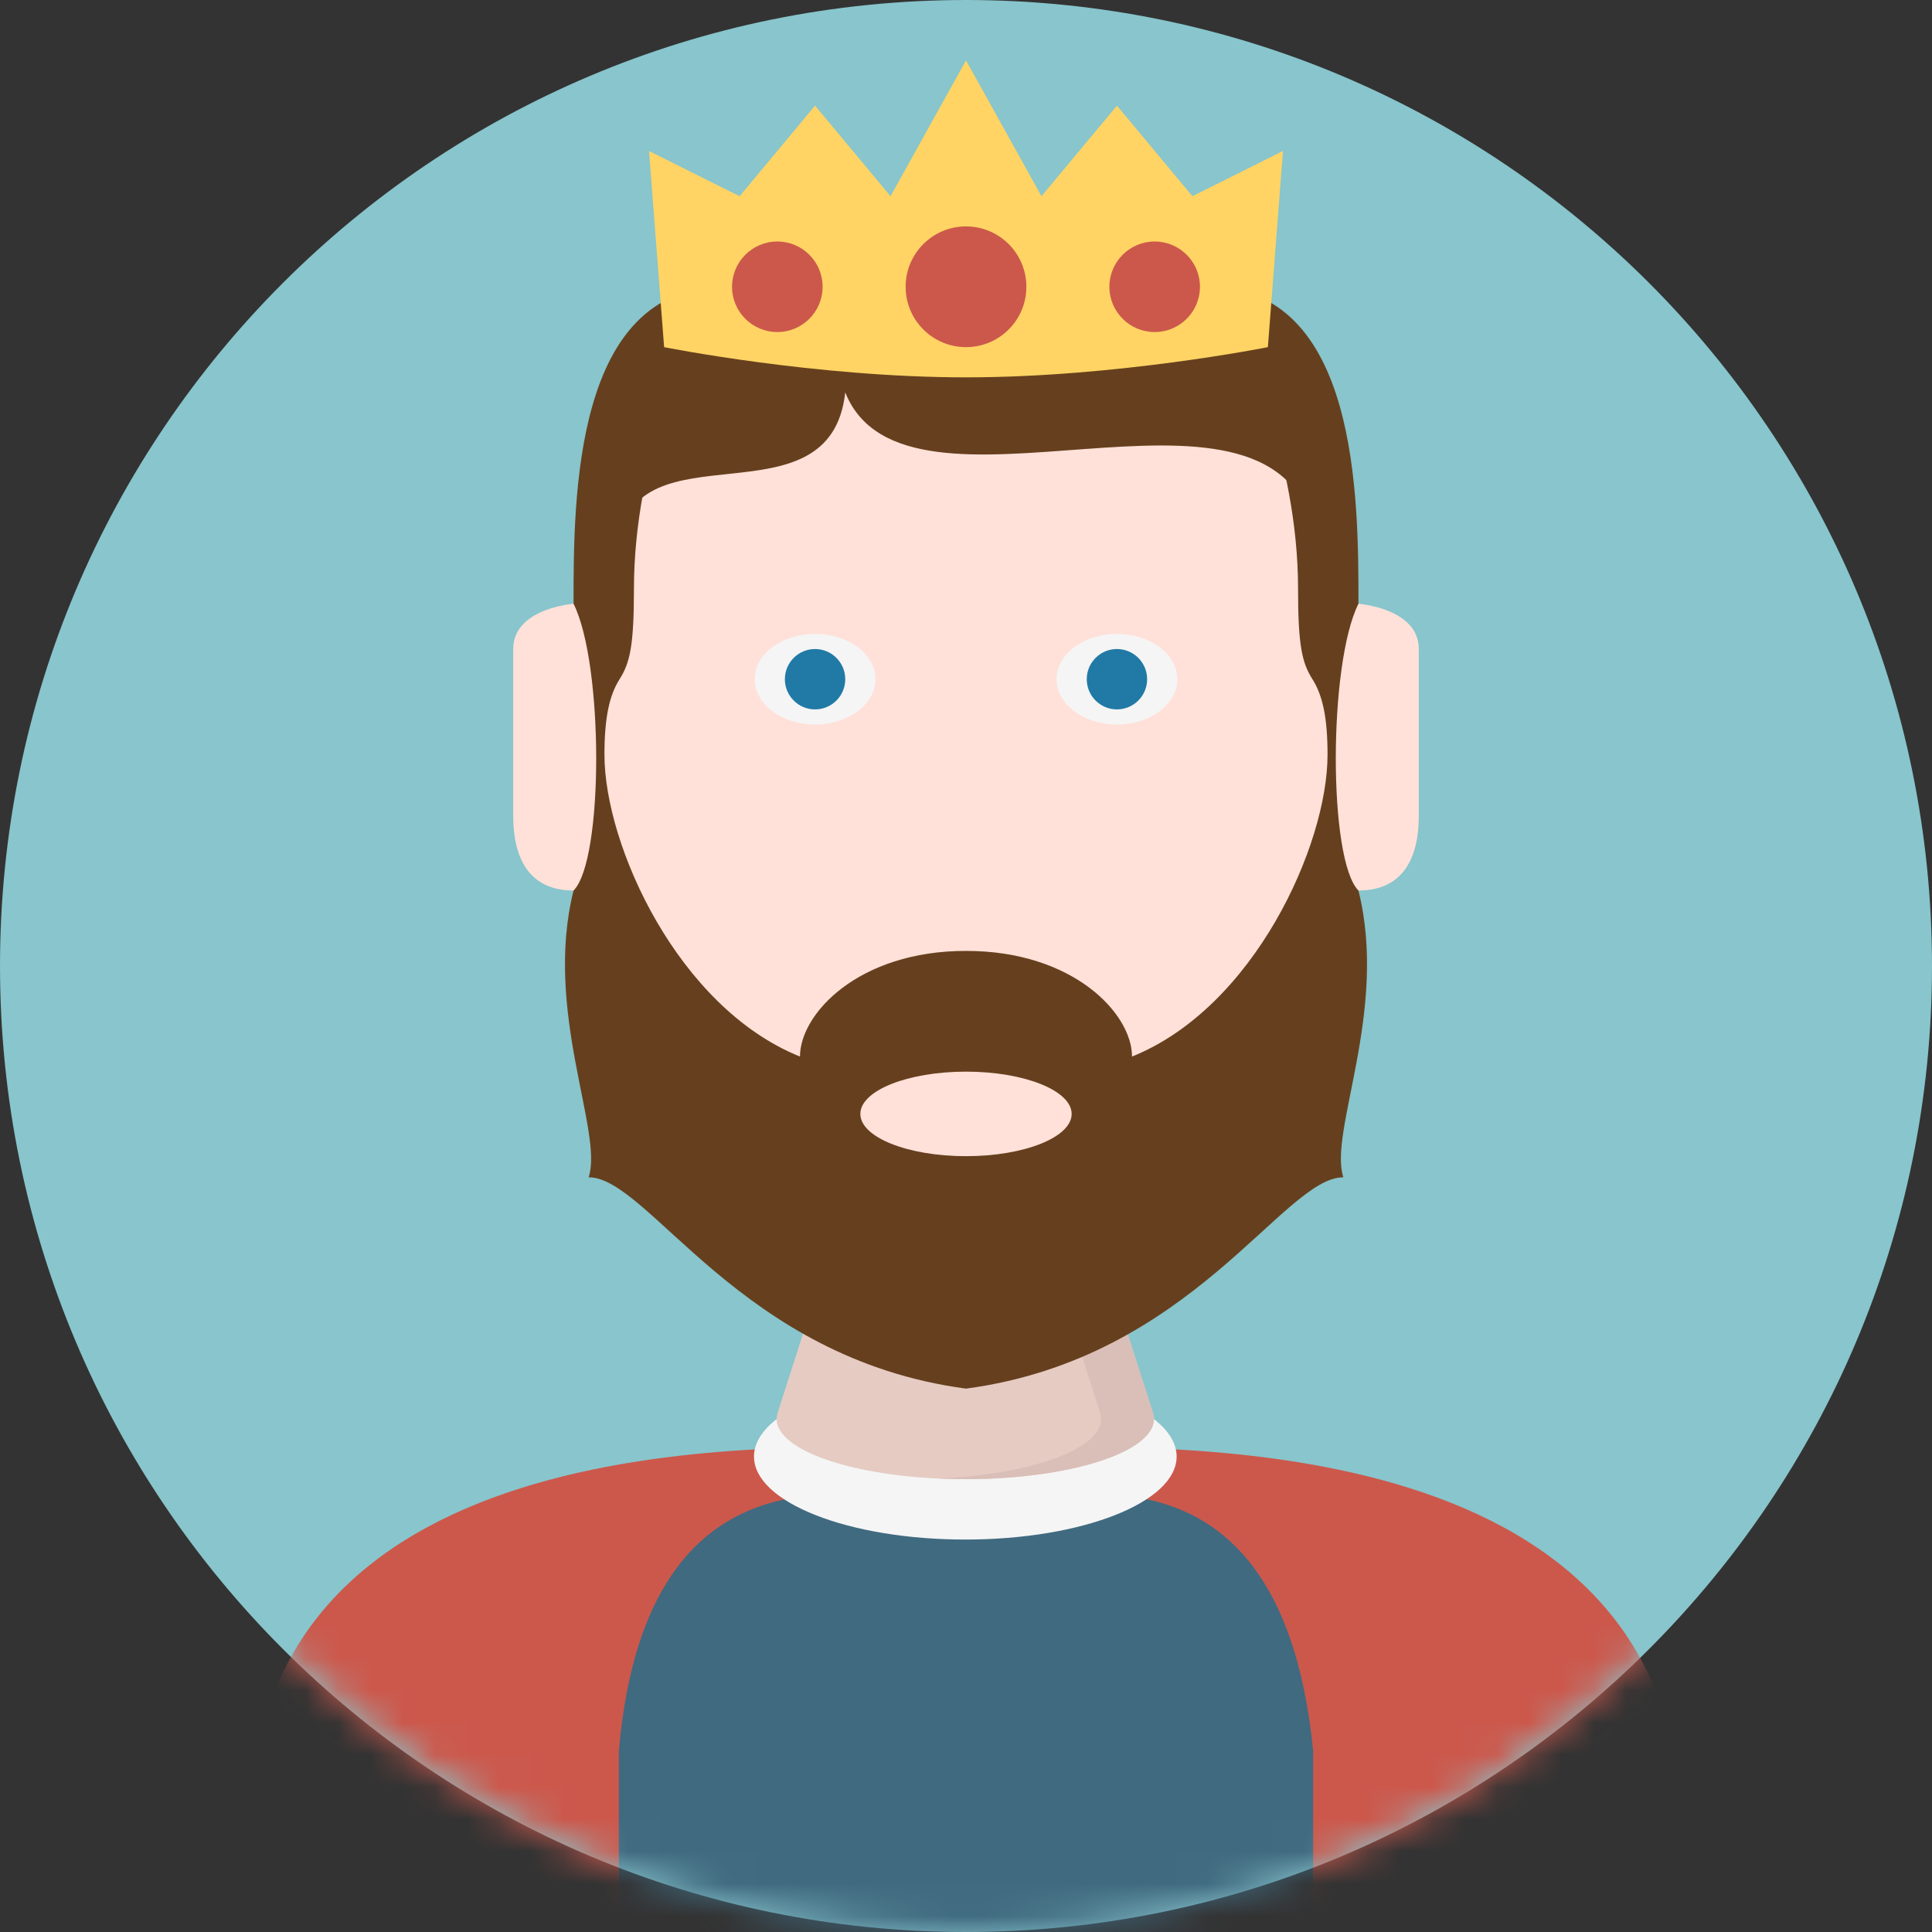 <svg width="60" height="60" viewBox="0 0 60 60" fill="none" xmlns="http://www.w3.org/2000/svg">
<rect x="0" y="0" width="60" height="60" fill="#333333" stroke="none"/>
<g clip-path="url(#clip0_3_126)">
<path d="M30 60C46.569 60 60 46.569 60 30C60 13.431 46.569 0 30 0C13.431 0 0 13.431 0 30C0 46.569 13.431 60 30 60Z" fill="#88C5CC"/>
<mask id="mask0_3_126" style="mask-type:luminance" maskUnits="userSpaceOnUse" x="0" y="0" width="60" height="60">
<path d="M30 60C46.569 60 60 46.569 60 30C60 13.431 46.569 0 30 0C13.431 0 0 13.431 0 30C0 46.569 13.431 60 30 60Z" fill="white"/>
</mask>
<g mask="url(#mask0_3_126)">
<path d="M51.974 54.375C49.828 43.594 33.734 45 29.978 45C26.222 45 10.128 43.594 7.982 54.375C5.836 65.156 16.567 68.906 16.567 68.906H29.978H43.389C43.389 68.906 54.12 65.156 51.974 54.375Z" fill="#CC584C"/>
<path d="M40.781 54.375C39.718 43.594 31.903 46.875 30.043 46.875C28.183 46.875 20.156 43.594 19.219 54.375V70.312H40.781V54.375Z" fill="#406A80"/>
<path d="M29.978 47.812C33.602 47.812 36.541 46.658 36.541 45.234C36.541 43.81 33.602 42.656 29.978 42.656C26.354 42.656 23.416 43.81 23.416 45.234C23.416 46.658 26.354 47.812 29.978 47.812Z" fill="#F5F5F5"/>
<path d="M35.799 43.858H35.801L34.197 38.867L29.978 38.555L25.759 38.867L24.155 43.858H24.157C24.133 43.926 24.119 43.996 24.119 44.065C24.119 45.099 26.742 45.937 29.978 45.937C33.213 45.937 35.837 45.099 35.837 44.065C35.837 43.995 35.823 43.926 35.799 43.858Z" fill="#E6CBC3"/>
<path d="M35.799 43.858H35.801L34.197 38.867L29.978 38.555L29.158 38.616L32.556 38.867L34.161 43.858H34.158C34.182 43.926 34.197 43.996 34.197 44.065C34.197 45.01 32.004 45.789 29.158 45.917C29.426 45.929 29.699 45.937 29.978 45.937C33.213 45.937 35.837 45.099 35.837 44.065C35.837 43.995 35.823 43.926 35.799 43.858Z" fill="#D9BFB8"/>
<path d="M42.188 18.75L41.719 16.875C41.719 13.072 39.482 7.031 30 7.031C20.518 7.031 18.281 13.072 18.281 16.875L17.812 18.75C17.812 18.75 15.938 18.888 15.938 20.156V25.345C15.938 26.612 16.406 27.656 17.812 27.656C17.812 33.995 23.448 41.25 30 41.25C36.552 41.25 42.188 33.995 42.188 27.656C43.594 27.656 44.062 26.612 44.062 25.345V20.156C44.062 18.888 42.188 18.75 42.188 18.75Z" fill="#FFE1D9"/>
<path d="M42.188 27.656C41.25 26.719 41.25 20.625 42.188 18.75C42.188 15.469 42.188 8.906 37.5 8.906C38.626 10.29 40.312 14.297 40.312 18.281C40.312 20.058 40.437 20.586 40.759 21.094C41.081 21.601 41.228 22.305 41.228 23.438C41.228 26.25 38.945 31.289 35.156 32.812C35.156 31.485 33.342 29.531 30 29.531C26.658 29.531 24.844 31.485 24.844 32.812C21.055 31.289 18.772 26.25 18.772 23.438C18.772 22.305 18.919 21.601 19.241 21.094C19.563 20.586 19.688 20.058 19.688 18.281C19.688 14.297 21.374 10.29 22.5 8.906C17.812 8.906 17.812 15.469 17.812 18.75C18.75 20.625 18.75 26.719 17.812 27.656C16.875 31.406 18.75 35.156 18.281 36.562C20.156 36.562 22.969 42.188 30 43.125C37.031 42.188 39.844 36.562 41.719 36.562C41.25 35.156 43.125 31.406 42.188 27.656ZM30 33.281C31.812 33.281 33.281 33.869 33.281 34.594C33.281 35.318 31.812 35.906 30 35.906C28.188 35.906 26.719 35.318 26.719 34.594C26.719 33.869 28.188 33.281 30 33.281Z" fill="#66401E"/>
<path d="M19.219 16.875C19.688 13.125 25.781 16.406 26.25 12.188C28.125 16.875 39.375 10.781 40.781 16.406C41.25 14.531 39.844 10.312 39.844 10.312H20.625L19.219 16.875Z" fill="#66401E"/>
<path d="M37.031 6.094L34.688 3.281L32.344 6.094L30 1.875L27.656 6.094L25.312 3.281L22.969 6.094L20.156 4.688L20.625 10.781C20.625 10.781 25.312 11.719 30 11.719C34.688 11.719 39.375 10.781 39.375 10.781L39.844 4.688L37.031 6.094Z" fill="#FFD464"/>
<path d="M30 10.781C31.035 10.781 31.875 9.942 31.875 8.906C31.875 7.871 31.035 7.031 30 7.031C28.965 7.031 28.125 7.871 28.125 8.906C28.125 9.942 28.965 10.781 30 10.781Z" fill="#CC584C"/>
<path d="M24.141 10.312C24.917 10.312 25.547 9.683 25.547 8.906C25.547 8.13 24.917 7.5 24.141 7.5C23.364 7.5 22.734 8.13 22.734 8.906C22.734 9.683 23.364 10.312 24.141 10.312Z" fill="#CC584C"/>
<path d="M35.859 10.312C36.636 10.312 37.266 9.683 37.266 8.906C37.266 8.13 36.636 7.5 35.859 7.5C35.083 7.5 34.453 8.13 34.453 8.906C34.453 9.683 35.083 10.312 35.859 10.312Z" fill="#CC584C"/>
</g>
<path d="M25.312 22.5C26.348 22.5 27.188 21.87 27.188 21.094C27.188 20.317 26.348 19.688 25.312 19.688C24.277 19.688 23.438 20.317 23.438 21.094C23.438 21.87 24.277 22.5 25.312 22.5Z" fill="#F5F5F5"/>
<path d="M25.312 22.031C25.83 22.031 26.25 21.611 26.25 21.094C26.25 20.576 25.83 20.156 25.312 20.156C24.795 20.156 24.375 20.576 24.375 21.094C24.375 21.611 24.795 22.031 25.312 22.031Z" fill="#2179A6"/>
<path d="M34.688 22.5C35.723 22.5 36.562 21.87 36.562 21.094C36.562 20.317 35.723 19.688 34.688 19.688C33.652 19.688 32.812 20.317 32.812 21.094C32.812 21.87 33.652 22.5 34.688 22.5Z" fill="#F5F5F5"/>
<path d="M34.688 22.031C35.205 22.031 35.625 21.611 35.625 21.094C35.625 20.576 35.205 20.156 34.688 20.156C34.17 20.156 33.75 20.576 33.75 21.094C33.75 21.611 34.17 22.031 34.688 22.031Z" fill="#2179A6"/>
</g>
<defs>
<clipPath id="clip0_3_126">
<rect width="60" height="60" fill="white"/>
</clipPath>
</defs>
</svg>
